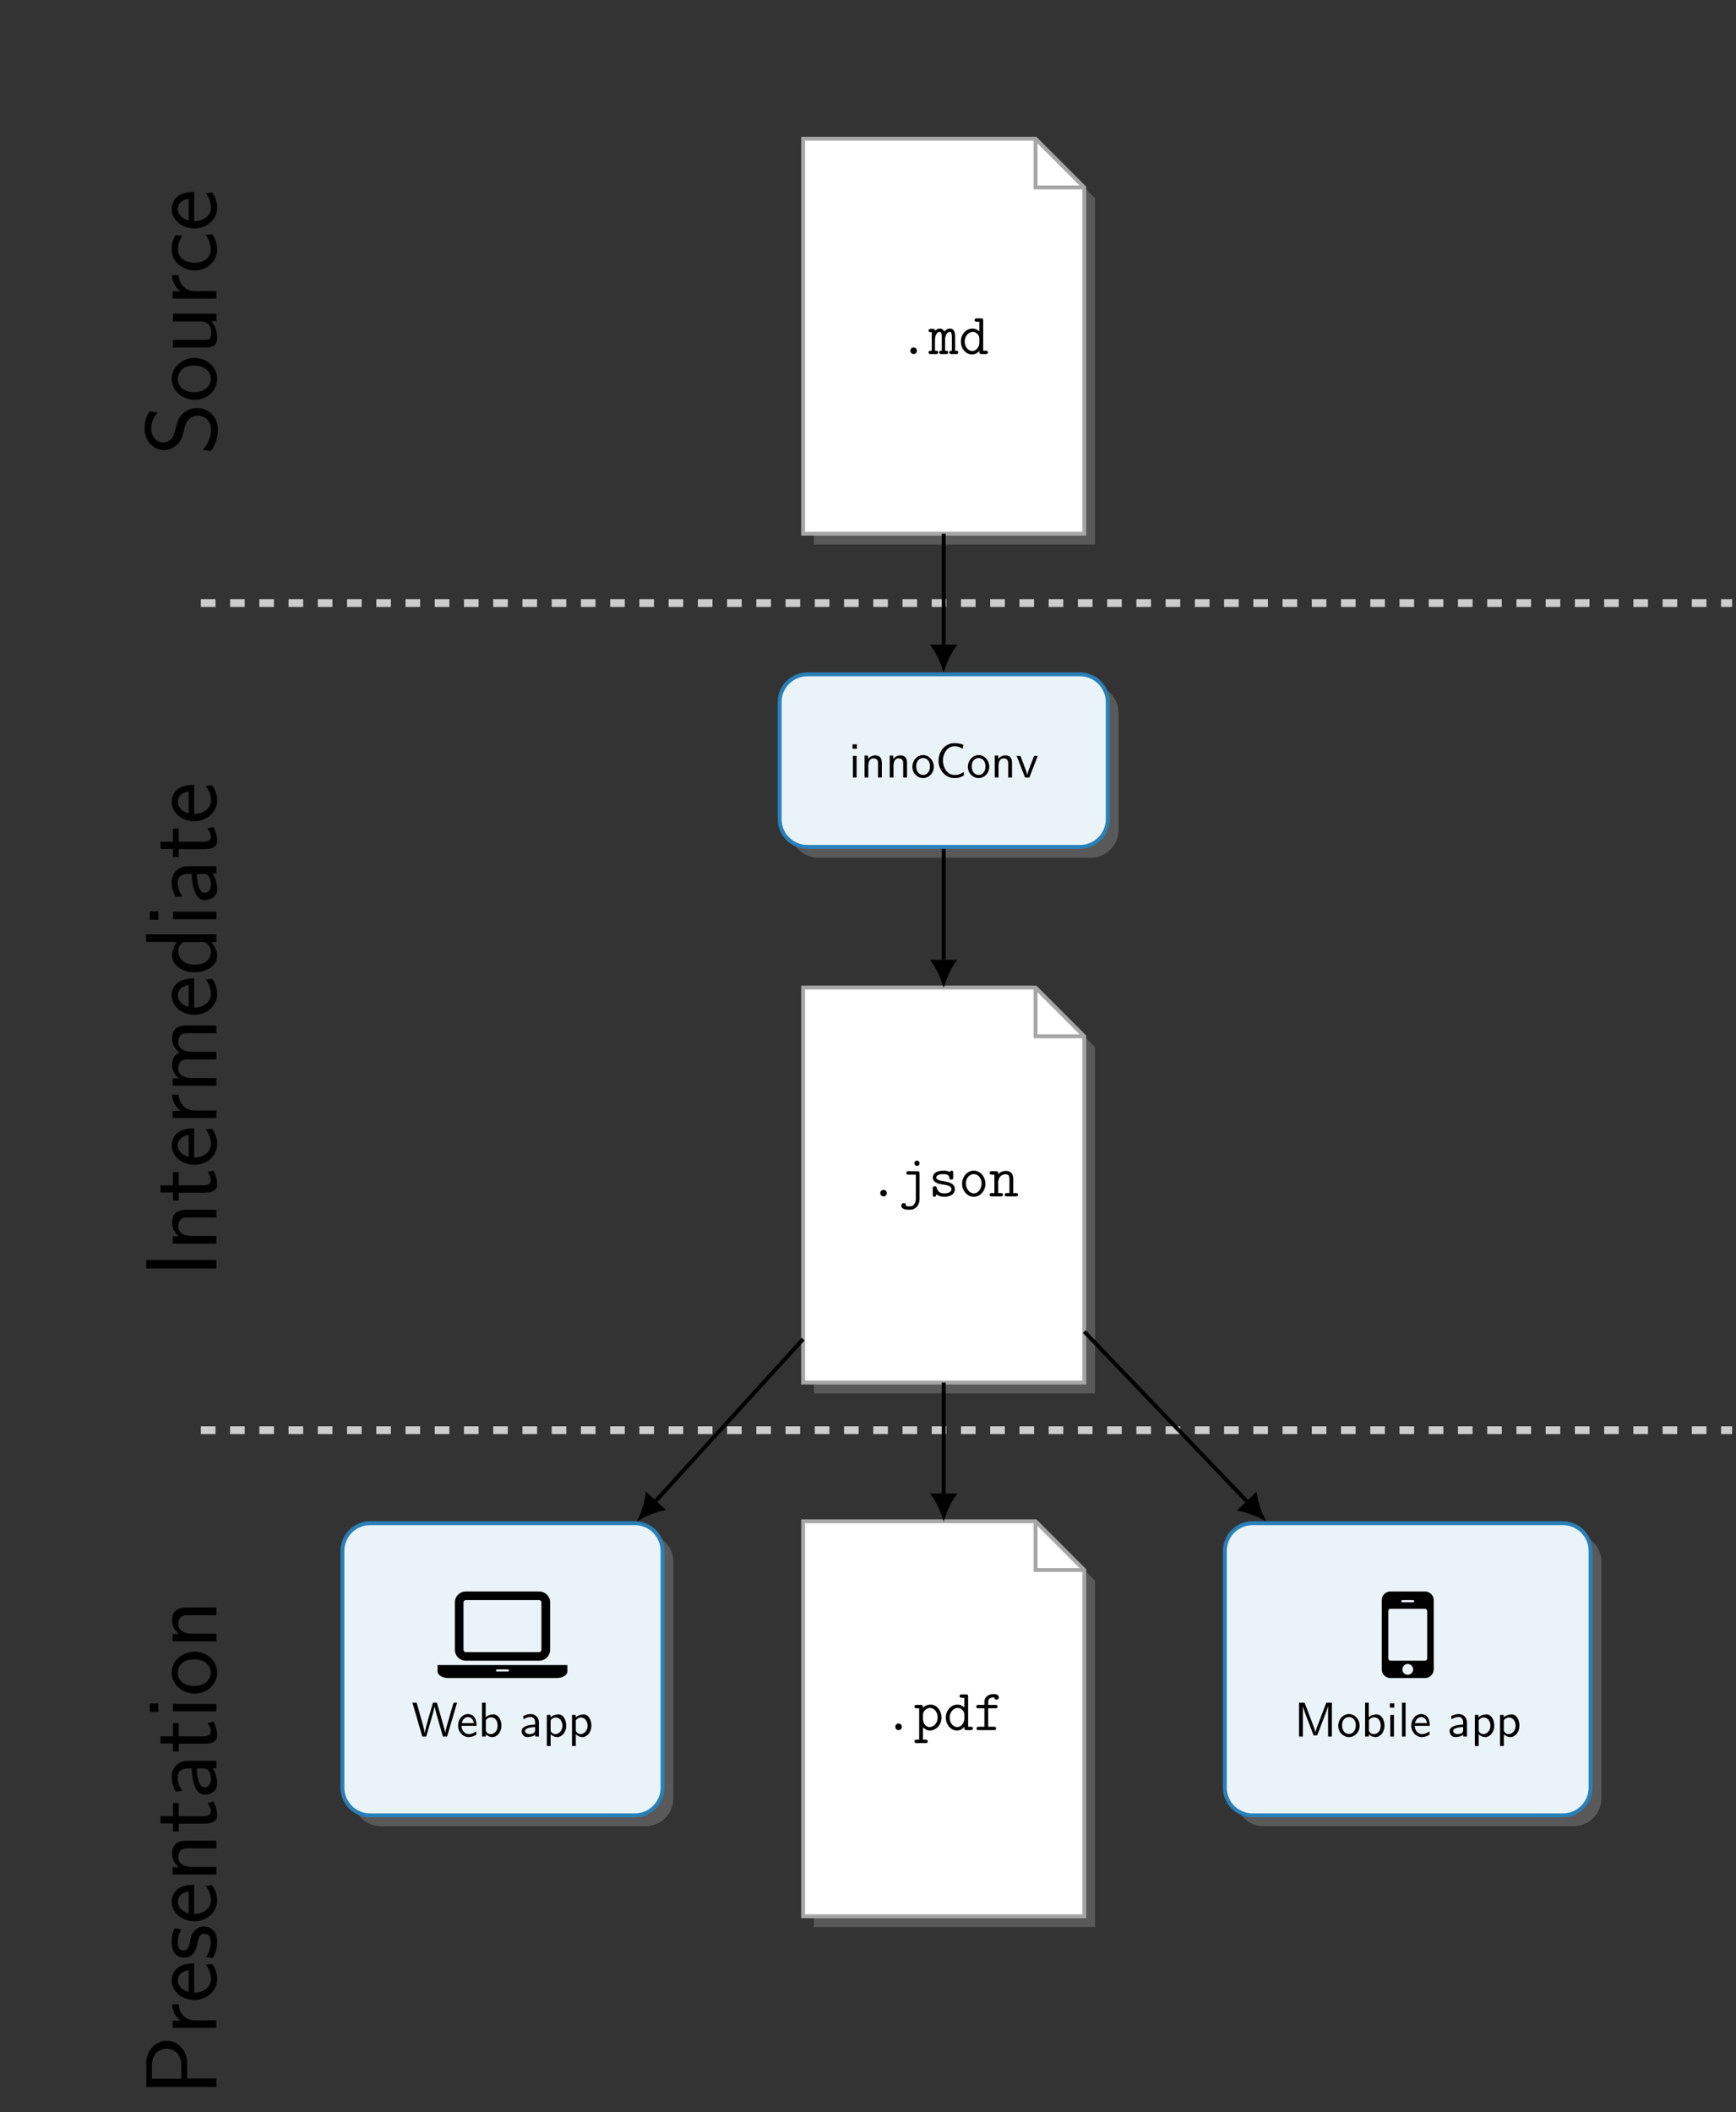 <?xml version="1.0" encoding="UTF-8"?>
<svg xmlns="http://www.w3.org/2000/svg" xmlns:xlink="http://www.w3.org/1999/xlink" width="354.982pt" height="431.705pt" viewBox="0 0 354.982 431.705" version="1.1">
<rect x="0" y="0" width="354.982" height="431.705" fill="#333333" stroke="none"/>
<defs>
<g>
<symbol overflow="visible" id="glyph0-0">
<path style="stroke:none;" d=""/>
</symbol>
<symbol overflow="visible" id="glyph0-1">
<path style="stroke:none;" d="M 3.75 -0.672 C 3.75 -1.062 3.438 -1.344 3.078 -1.344 C 2.703 -1.344 2.406 -1.047 2.406 -0.672 C 2.406 -0.312 2.719 0 3.078 0 C 3.469 0 3.75 -0.328 3.75 -0.672 Z M 3.75 -0.672 "/>
</symbol>
<symbol overflow="visible" id="glyph0-2">
<path style="stroke:none;" d="M 5.422 -3.625 C 5.422 -3.891 5.422 -5.219 4.359 -5.219 C 3.938 -5.219 3.531 -5.031 3.219 -4.594 C 3.141 -4.766 2.875 -5.219 2.312 -5.219 C 1.766 -5.219 1.406 -4.875 1.297 -4.766 C 1.297 -5.156 1.047 -5.156 0.828 -5.156 L 0.469 -5.156 C 0.297 -5.156 -0.016 -5.156 -0.016 -4.812 C -0.016 -4.453 0.266 -4.453 0.641 -4.453 L 0.641 -0.688 C 0.25 -0.688 -0.016 -0.688 -0.016 -0.344 C -0.016 0 0.297 0 0.469 0 L 1.469 0 C 1.641 0 1.953 0 1.953 -0.344 C 1.953 -0.688 1.672 -0.688 1.297 -0.688 L 1.297 -2.891 C 1.297 -3.891 1.734 -4.531 2.266 -4.531 C 2.594 -4.531 2.688 -4.109 2.688 -3.547 L 2.688 -0.688 C 2.484 -0.688 2.156 -0.688 2.156 -0.344 C 2.156 0 2.484 0 2.656 0 L 3.531 0 C 3.688 0 4 0 4 -0.344 C 4 -0.688 3.734 -0.688 3.359 -0.688 L 3.359 -2.891 C 3.359 -3.891 3.797 -4.531 4.312 -4.531 C 4.656 -4.531 4.75 -4.109 4.75 -3.547 L 4.75 -0.688 C 4.547 -0.688 4.219 -0.688 4.219 -0.344 C 4.219 0 4.547 0 4.703 0 L 5.578 0 C 5.75 0 6.062 0 6.062 -0.344 C 6.062 -0.688 5.781 -0.688 5.422 -0.688 Z M 5.422 -3.625 "/>
</symbol>
<symbol overflow="visible" id="glyph0-3">
<path style="stroke:none;" d="M 5 -6.812 C 5 -7.188 4.922 -7.297 4.516 -7.297 L 3.734 -7.297 C 3.562 -7.297 3.25 -7.297 3.25 -6.953 C 3.25 -6.609 3.562 -6.609 3.734 -6.609 L 4.219 -6.609 L 4.219 -4.625 C 4.031 -4.812 3.531 -5.219 2.812 -5.219 C 1.547 -5.219 0.438 -4.078 0.438 -2.562 C 0.438 -1.094 1.469 0.078 2.703 0.078 C 3.484 0.078 4 -0.391 4.219 -0.656 C 4.219 -0.156 4.219 0 4.703 0 L 5.484 0 C 5.656 0 5.969 0 5.969 -0.344 C 5.969 -0.688 5.656 -0.688 5.484 -0.688 L 5 -0.688 Z M 4.219 -2.266 C 4.219 -1.609 3.672 -0.625 2.766 -0.625 C 1.906 -0.625 1.219 -1.5 1.219 -2.562 C 1.219 -3.719 2.031 -4.531 2.875 -4.531 C 3.656 -4.531 4.219 -3.828 4.219 -3.203 Z M 4.219 -2.266 "/>
</symbol>
<symbol overflow="visible" id="glyph0-4">
<path style="stroke:none;" d="M 4.297 -6.781 C 4.297 -7.078 4.062 -7.312 3.766 -7.312 C 3.469 -7.312 3.234 -7.078 3.234 -6.781 C 3.234 -6.484 3.469 -6.234 3.766 -6.234 C 4.062 -6.234 4.297 -6.484 4.297 -6.781 Z M 2.062 -5.156 C 1.906 -5.156 1.594 -5.156 1.594 -4.812 C 1.594 -4.453 1.875 -4.453 2.062 -4.453 L 3.531 -4.453 L 3.531 0.469 C 3.531 0.656 3.531 1.172 3.188 1.609 C 2.875 2.031 2.531 2.031 2.25 2.031 C 2.016 2.031 1.719 2.016 1.516 1.969 C 1.516 1.812 1.516 1.359 1.047 1.359 C 0.844 1.359 0.562 1.516 0.562 1.859 C 0.562 2.719 1.734 2.719 2.219 2.719 C 2.641 2.719 3.125 2.719 3.734 2.109 C 3.844 2 4.297 1.453 4.297 0.531 L 4.297 -4.656 C 4.297 -5.031 4.234 -5.156 3.828 -5.156 Z M 2.062 -5.156 "/>
</symbol>
<symbol overflow="visible" id="glyph0-5">
<path style="stroke:none;" d="M 5.016 -4.812 C 5.016 -5 5.016 -5.266 4.688 -5.266 C 4.406 -5.266 4.328 -4.984 4.328 -4.969 C 3.844 -5.266 3.297 -5.266 3.062 -5.266 C 1.109 -5.266 0.844 -4.266 0.844 -3.859 C 0.844 -3.375 1.141 -3.031 1.547 -2.812 C 1.922 -2.594 2.266 -2.531 3.25 -2.375 C 3.719 -2.297 4.672 -2.141 4.672 -1.484 C 4.672 -1.047 4.266 -0.625 3.156 -0.625 C 2.391 -0.625 1.891 -0.922 1.641 -1.781 C 1.578 -1.953 1.547 -2.078 1.25 -2.078 C 0.844 -2.078 0.844 -1.859 0.844 -1.609 L 0.844 -0.375 C 0.844 -0.188 0.844 0.078 1.188 0.078 C 1.328 0.078 1.438 0.078 1.609 -0.422 C 2.156 0.031 2.781 0.078 3.156 0.078 C 5.359 0.078 5.359 -1.359 5.359 -1.484 C 5.359 -2.719 3.891 -2.969 3.312 -3.062 C 2.266 -3.234 1.547 -3.359 1.547 -3.859 C 1.547 -4.188 1.906 -4.562 3.031 -4.562 C 4.172 -4.562 4.219 -4.031 4.25 -3.719 C 4.266 -3.484 4.484 -3.438 4.625 -3.438 C 5.016 -3.438 5.016 -3.656 5.016 -3.891 Z M 5.016 -4.812 "/>
</symbol>
<symbol overflow="visible" id="glyph0-6">
<path style="stroke:none;" d="M 5.453 -2.578 C 5.453 -4.078 4.359 -5.266 3.078 -5.266 C 1.781 -5.266 0.688 -4.078 0.688 -2.578 C 0.688 -1.078 1.797 0.078 3.078 0.078 C 4.344 0.078 5.453 -1.078 5.453 -2.578 Z M 3.078 -0.625 C 2.219 -0.625 1.469 -1.531 1.469 -2.672 C 1.469 -3.781 2.234 -4.562 3.078 -4.562 C 3.906 -4.562 4.672 -3.781 4.672 -2.672 C 4.672 -1.516 3.938 -0.625 3.078 -0.625 Z M 3.078 -0.625 "/>
</symbol>
<symbol overflow="visible" id="glyph0-7">
<path style="stroke:none;" d="M 5 -3.5 C 5 -4.672 4.453 -5.219 3.469 -5.219 C 2.656 -5.219 2.125 -4.766 1.922 -4.547 C 1.922 -4.984 1.922 -5.156 1.453 -5.156 L 0.656 -5.156 C 0.484 -5.156 0.172 -5.156 0.172 -4.812 C 0.172 -4.453 0.484 -4.453 0.656 -4.453 L 1.141 -4.453 L 1.141 -0.688 L 0.656 -0.688 C 0.484 -0.688 0.172 -0.688 0.172 -0.344 C 0.172 0 0.484 0 0.656 0 L 2.422 0 C 2.578 0 2.891 0 2.891 -0.344 C 2.891 -0.688 2.578 -0.688 2.422 -0.688 L 1.922 -0.688 L 1.922 -2.859 C 1.922 -4.016 2.734 -4.531 3.375 -4.531 C 4.078 -4.531 4.219 -4.141 4.219 -3.453 L 4.219 -0.688 L 3.734 -0.688 C 3.562 -0.688 3.25 -0.688 3.25 -0.344 C 3.25 0 3.562 0 3.734 0 L 5.484 0 C 5.656 0 5.969 0 5.969 -0.344 C 5.969 -0.688 5.656 -0.688 5.484 -0.688 L 5 -0.688 Z M 5 -3.5 "/>
</symbol>
<symbol overflow="visible" id="glyph0-8">
<path style="stroke:none;" d="M 2.422 2.656 C 2.578 2.656 2.891 2.656 2.891 2.312 C 2.891 1.953 2.578 1.953 2.422 1.953 L 1.922 1.953 L 1.922 -0.594 C 2.219 -0.281 2.656 0.078 3.328 0.078 C 4.594 0.078 5.703 -1.062 5.703 -2.578 C 5.703 -4.047 4.703 -5.219 3.453 -5.219 C 2.578 -5.219 2.031 -4.703 1.922 -4.578 C 1.922 -4.969 1.922 -5.156 1.453 -5.156 L 0.656 -5.156 C 0.484 -5.156 0.172 -5.156 0.172 -4.812 C 0.172 -4.453 0.484 -4.453 0.656 -4.453 L 1.141 -4.453 L 1.141 1.953 L 0.656 1.953 C 0.484 1.953 0.172 1.953 0.172 2.312 C 0.172 2.656 0.484 2.656 0.656 2.656 Z M 1.922 -3.172 C 1.922 -3.859 2.594 -4.531 3.375 -4.531 C 4.234 -4.531 4.922 -3.656 4.922 -2.578 C 4.922 -1.438 4.109 -0.625 3.266 -0.625 C 2.359 -0.625 1.922 -1.641 1.922 -2.234 Z M 1.922 -3.172 "/>
</symbol>
<symbol overflow="visible" id="glyph0-9">
<path style="stroke:none;" d="M 2.953 -4.453 L 4.406 -4.453 C 4.562 -4.453 4.875 -4.453 4.875 -4.812 C 4.875 -5.156 4.562 -5.156 4.406 -5.156 L 2.953 -5.156 L 2.953 -5.75 C 2.953 -6.688 3.797 -6.688 4.172 -6.688 C 4.172 -6.656 4.266 -6.219 4.656 -6.219 C 4.859 -6.219 5.125 -6.359 5.125 -6.688 C 5.125 -7.375 4.219 -7.375 4.047 -7.375 C 3.125 -7.375 2.172 -6.859 2.172 -5.797 L 2.172 -5.156 L 0.984 -5.156 C 0.828 -5.156 0.5 -5.156 0.5 -4.812 C 0.5 -4.453 0.812 -4.453 0.984 -4.453 L 2.172 -4.453 L 2.172 -0.688 L 1.047 -0.688 C 0.875 -0.688 0.562 -0.688 0.562 -0.344 C 0.562 0 0.875 0 1.047 0 L 4.094 0 C 4.25 0 4.562 0 4.562 -0.344 C 4.562 -0.688 4.25 -0.688 4.094 -0.688 L 2.953 -0.688 Z M 2.953 -4.453 "/>
</symbol>
<symbol overflow="visible" id="glyph1-0">
<path style="stroke:none;" d=""/>
</symbol>
<symbol overflow="visible" id="glyph1-1">
<path style="stroke:none;" d="M 1.625 -6.781 L 0.734 -6.781 L 0.734 -5.891 L 1.625 -5.891 Z M 1.562 -4.422 L 0.812 -4.422 L 0.812 0 L 1.562 0 Z M 1.562 -4.422 "/>
</symbol>
<symbol overflow="visible" id="glyph1-2">
<path style="stroke:none;" d="M 4.344 -2.969 C 4.344 -3.625 4.188 -4.531 2.969 -4.531 C 2.078 -4.531 1.578 -3.859 1.531 -3.781 L 1.531 -4.484 L 0.812 -4.484 L 0.812 0 L 1.578 0 L 1.578 -2.438 C 1.578 -3.094 1.828 -3.922 2.594 -3.922 C 3.547 -3.922 3.562 -3.219 3.562 -2.906 L 3.562 0 L 4.344 0 Z M 4.344 -2.969 "/>
</symbol>
<symbol overflow="visible" id="glyph1-3">
<path style="stroke:none;" d="M 4.672 -2.188 C 4.672 -3.531 3.672 -4.594 2.5 -4.594 C 1.266 -4.594 0.297 -3.5 0.297 -2.188 C 0.297 -0.875 1.312 0.109 2.484 0.109 C 3.672 0.109 4.672 -0.891 4.672 -2.188 Z M 2.484 -0.531 C 1.797 -0.531 1.078 -1.094 1.078 -2.297 C 1.078 -3.5 1.828 -3.984 2.484 -3.984 C 3.188 -3.984 3.891 -3.469 3.891 -2.297 C 3.891 -1.109 3.219 -0.531 2.484 -0.531 Z M 2.484 -0.531 "/>
</symbol>
<symbol overflow="visible" id="glyph1-4">
<path style="stroke:none;" d="M 5.797 -1.141 C 5.219 -0.75 4.875 -0.531 3.891 -0.531 C 2.453 -0.531 1.562 -2.031 1.562 -3.469 C 1.562 -4.828 2.375 -6.391 3.906 -6.391 C 4.609 -6.391 5.062 -6.219 5.609 -5.875 L 5.75 -6.688 C 5.328 -6.891 4.562 -7.031 3.922 -7.031 C 2.078 -7.031 0.656 -5.469 0.656 -3.375 C 0.656 -1.797 1.844 0.109 3.922 0.109 C 4.828 0.109 5.219 -0.047 5.859 -0.453 Z M 5.797 -1.141 "/>
</symbol>
<symbol overflow="visible" id="glyph1-5">
<path style="stroke:none;" d="M 4.453 -4.422 L 3.703 -4.422 L 2.906 -2.359 C 2.703 -1.797 2.391 -1 2.312 -0.531 L 2.297 -0.531 C 2.25 -0.891 1.984 -1.578 1.891 -1.844 L 0.922 -4.422 L 0.141 -4.422 L 1.859 0 L 2.734 0 Z M 4.453 -4.422 "/>
</symbol>
<symbol overflow="visible" id="glyph1-6">
<path style="stroke:none;" d="M 9.266 -6.922 L 8.547 -6.922 L 7.641 -3.781 C 7.375 -2.906 6.891 -1.219 6.844 -0.719 C 6.844 -0.734 6.781 -1.25 6.125 -3.516 L 5.141 -6.922 L 4.344 -6.922 L 3.438 -3.812 C 3.219 -3.047 2.719 -1.297 2.672 -0.734 L 2.656 -0.734 C 2.625 -1.141 2.359 -2.109 2.266 -2.438 L 1.797 -4.109 L 1 -6.922 L 0.141 -6.922 L 2.156 0 L 2.969 0 L 3.969 -3.453 C 4.172 -4.188 4.609 -5.672 4.672 -6.188 C 4.719 -5.891 4.953 -4.938 5.219 -4 L 6.375 0 L 7.234 0 Z M 9.266 -6.922 "/>
</symbol>
<symbol overflow="visible" id="glyph1-7">
<path style="stroke:none;" d="M 4.125 -2.188 C 4.125 -2.516 4.109 -3.266 3.734 -3.875 C 3.312 -4.484 2.719 -4.594 2.359 -4.594 C 1.25 -4.594 0.344 -3.531 0.344 -2.25 C 0.344 -0.938 1.312 0.109 2.5 0.109 C 3.125 0.109 3.703 -0.125 4.094 -0.406 L 4.031 -1.062 C 3.406 -0.531 2.734 -0.5 2.516 -0.5 C 1.719 -0.5 1.078 -1.203 1.047 -2.188 Z M 1.094 -2.734 C 1.25 -3.484 1.781 -3.984 2.359 -3.984 C 2.875 -3.984 3.422 -3.656 3.562 -2.734 Z M 1.094 -2.734 "/>
</symbol>
<symbol overflow="visible" id="glyph1-8">
<path style="stroke:none;" d="M 1.562 -6.922 L 0.812 -6.922 L 0.812 0 L 1.594 0 L 1.594 -0.453 C 1.828 -0.234 2.266 0.109 2.938 0.109 C 3.922 0.109 4.781 -0.891 4.781 -2.219 C 4.781 -3.453 4.109 -4.531 3.172 -4.531 C 2.781 -4.531 2.156 -4.438 1.562 -3.953 Z M 1.594 -3.344 C 1.75 -3.578 2.109 -3.922 2.656 -3.922 C 3.25 -3.922 4 -3.5 4 -2.219 C 4 -0.922 3.172 -0.5 2.562 -0.5 C 2.172 -0.5 1.844 -0.672 1.594 -1.141 Z M 1.594 -3.344 "/>
</symbol>
<symbol overflow="visible" id="glyph1-9">
<path style="stroke:none;" d="M 3.984 -2.875 C 3.984 -3.891 3.25 -4.594 2.328 -4.594 C 1.688 -4.594 1.234 -4.438 0.766 -4.172 L 0.828 -3.516 C 1.344 -3.875 1.844 -4 2.328 -4 C 2.797 -4 3.203 -3.609 3.203 -2.875 L 3.203 -2.438 C 1.703 -2.422 0.438 -2 0.438 -1.125 C 0.438 -0.703 0.703 0.109 1.578 0.109 C 1.719 0.109 2.656 0.094 3.234 -0.359 L 3.234 0 L 3.984 0 Z M 3.203 -1.312 C 3.203 -1.125 3.203 -0.875 2.859 -0.688 C 2.578 -0.516 2.188 -0.5 2.078 -0.5 C 1.609 -0.5 1.156 -0.734 1.156 -1.141 C 1.156 -1.844 2.766 -1.906 3.203 -1.938 Z M 3.203 -1.312 "/>
</symbol>
<symbol overflow="visible" id="glyph1-10">
<path style="stroke:none;" d="M 1.594 -0.453 C 1.906 -0.172 2.344 0.109 2.938 0.109 C 3.906 0.109 4.781 -0.875 4.781 -2.219 C 4.781 -3.422 4.156 -4.531 3.203 -4.531 C 2.609 -4.531 2.031 -4.328 1.562 -3.938 L 1.562 -4.422 L 0.812 -4.422 L 0.812 1.938 L 1.594 1.938 Z M 1.594 -3.312 C 1.828 -3.672 2.219 -3.891 2.656 -3.891 C 3.406 -3.891 4 -3.141 4 -2.219 C 4 -1.203 3.297 -0.5 2.547 -0.5 C 2.156 -0.5 1.891 -0.703 1.688 -0.969 C 1.594 -1.109 1.594 -1.141 1.594 -1.312 Z M 1.594 -3.312 "/>
</symbol>
<symbol overflow="visible" id="glyph1-11">
<path style="stroke:none;" d="M 5.281 -3.531 C 4.938 -2.625 4.469 -1.391 4.359 -0.922 L 4.344 -0.922 C 4.297 -1.141 4.172 -1.5 4.031 -1.922 L 2.469 -6.047 L 2.125 -6.922 L 1 -6.922 L 1 0 L 1.781 0 L 1.781 -6.188 C 1.844 -5.859 2.25 -4.781 2.5 -4.094 L 3.984 -0.219 L 4.703 -0.219 L 6.031 -3.688 C 6.344 -4.5 6.438 -4.75 6.516 -4.953 C 6.609 -5.25 6.875 -5.969 6.922 -6.188 L 6.938 -6.188 L 6.938 0 L 7.719 0 L 7.719 -6.922 L 6.578 -6.922 Z M 5.281 -3.531 "/>
</symbol>
<symbol overflow="visible" id="glyph1-12">
<path style="stroke:none;" d="M 1.562 -6.922 L 0.812 -6.922 L 0.812 0 L 1.562 0 Z M 1.562 -6.922 "/>
</symbol>
<symbol overflow="visible" id="glyph2-0">
<path style="stroke:none;" d="M 3.094 -1.531 L 3.094 -19.703 L 9.297 -19.703 L 9.297 -1.531 Z M 1.531 0 L 10.859 0 L 10.859 -21.234 L 1.531 -21.234 Z M 1.531 0 "/>
</symbol>
<symbol overflow="visible" id="glyph2-1">
<path style="stroke:none;" d="M 5.75 -3.547 L 20.797 -3.547 C 22 -3.547 23.016 -4.531 23.016 -5.75 L 23.016 -15.484 C 23.016 -16.703 22 -17.688 20.797 -17.688 L 5.75 -17.688 C 4.531 -17.688 3.547 -16.703 3.547 -15.484 L 3.547 -5.75 C 3.547 -4.531 4.531 -3.547 5.75 -3.547 Z M 5.297 -15.484 C 5.297 -15.719 5.531 -15.938 5.75 -15.938 L 20.797 -15.938 C 21.016 -15.938 21.234 -15.719 21.234 -15.484 L 21.234 -5.75 C 21.234 -5.531 21.016 -5.297 20.797 -5.297 L 5.75 -5.297 C 5.531 -5.297 5.297 -5.531 5.297 -5.75 Z M 24.328 -2.656 L 0 -2.656 L 0 -1.344 C 0 -0.594 0.984 0 2.203 0 L 24.328 0 C 25.547 0 26.547 -0.594 26.547 -1.344 L 26.547 -2.656 Z M 14.375 -1.344 L 12.172 -1.344 C 12.047 -1.344 11.938 -1.406 11.938 -1.531 C 11.938 -1.656 12.047 -1.766 12.172 -1.766 L 14.375 -1.766 C 14.5 -1.766 14.594 -1.656 14.594 -1.531 C 14.594 -1.406 14.5 -1.344 14.375 -1.344 Z M 14.375 -1.344 "/>
</symbol>
<symbol overflow="visible" id="glyph2-2">
<path style="stroke:none;" d="M 6.422 -1.766 C 6.422 -1.141 5.922 -0.672 5.297 -0.672 C 4.688 -0.672 4.219 -1.141 4.219 -1.766 C 4.219 -2.375 4.688 -2.875 5.297 -2.875 C 5.922 -2.875 6.422 -2.375 6.422 -1.766 Z M 9.297 -3.984 C 9.297 -3.766 9.062 -3.547 8.844 -3.547 L 1.766 -3.547 C 1.531 -3.547 1.344 -3.766 1.344 -3.984 L 1.344 -13.734 C 1.344 -13.953 1.531 -14.156 1.766 -14.156 L 8.844 -14.156 C 9.062 -14.156 9.297 -13.953 9.297 -13.734 Z M 6.641 -15.719 C 6.641 -15.594 6.547 -15.484 6.422 -15.484 L 4.219 -15.484 C 4.094 -15.484 3.984 -15.594 3.984 -15.719 C 3.984 -15.828 4.094 -15.938 4.219 -15.938 L 6.422 -15.938 C 6.547 -15.938 6.641 -15.828 6.641 -15.719 Z M 10.625 -15.938 C 10.625 -16.906 9.812 -17.688 8.844 -17.688 L 1.766 -17.688 C 0.797 -17.688 0 -16.906 0 -15.938 L 0 -1.766 C 0 -0.797 0.797 0 1.766 0 L 8.844 0 C 9.812 0 10.625 -0.797 10.625 -1.766 Z M 10.625 -15.938 "/>
</symbol>
<symbol overflow="visible" id="glyph3-0">
<path style="stroke:none;" d=""/>
</symbol>
<symbol overflow="visible" id="glyph3-1">
<path style="stroke:none;" d="M -13.656 -9.031 C -14.188 -8.125 -14.672 -7.125 -14.672 -5.453 C -14.672 -2.781 -12.703 -1.078 -10.703 -1.078 C -9.922 -1.078 -9.031 -1.297 -8.125 -2.109 C -7.203 -2.906 -6.969 -3.828 -6.672 -4.984 C -6.547 -5.453 -6.328 -6.266 -6.266 -6.406 C -5.797 -7.562 -4.75 -8.125 -3.766 -8.125 C -2.453 -8.125 -1.078 -7.109 -1.078 -5.312 C -1.078 -4.688 -1.172 -2.875 -2.75 -1.156 L -1.109 -0.875 C 0.125 -2.562 0.328 -4.406 0.328 -5.328 C 0.328 -7.875 -1.672 -9.688 -3.953 -9.688 C -4.766 -9.688 -5.828 -9.438 -6.797 -8.578 C -7.719 -7.719 -7.938 -6.984 -8.391 -5.281 C -8.641 -4.312 -8.797 -3.703 -9.438 -3.188 C -9.891 -2.828 -10.328 -2.641 -10.891 -2.641 C -12.047 -2.641 -13.297 -3.641 -13.297 -5.453 C -13.297 -6.359 -13.109 -7.547 -12 -8.734 Z M -13.656 -9.031 "/>
</symbol>
<symbol overflow="visible" id="glyph3-2">
<path style="stroke:none;" d="M -4.422 -9.125 C -7.062 -9.125 -9.125 -7.172 -9.125 -4.859 C -9.125 -2.484 -7 -0.562 -4.422 -0.562 C -1.797 -0.562 0.172 -2.547 0.172 -4.828 C 0.172 -7.188 -1.859 -9.125 -4.422 -9.125 Z M -1.141 -4.859 C -1.141 -3.391 -2.328 -2.125 -4.578 -2.125 C -6.984 -2.125 -7.875 -3.594 -7.875 -4.828 C -7.875 -6.172 -6.906 -7.562 -4.578 -7.562 C -2.25 -7.562 -1.141 -6.219 -1.141 -4.859 Z M -1.141 -4.859 "/>
</symbol>
<symbol overflow="visible" id="glyph3-3">
<path style="stroke:none;" d="M -8.875 -8.453 L -8.875 -6.875 L -3.188 -6.875 C -1.656 -6.875 -1.031 -5.766 -1.031 -4.578 C -1.031 -3.219 -1.484 -3.094 -2.328 -3.094 L -8.875 -3.094 L -8.875 -1.531 L -2.234 -1.531 C -0.625 -1.531 0.172 -2.094 0.172 -3.516 C 0.172 -4.219 0 -5.797 -1.031 -6.922 L 0 -6.922 L 0 -8.453 Z M -8.875 -8.453 "/>
</symbol>
<symbol overflow="visible" id="glyph3-4">
<path style="stroke:none;" d="M -4.406 -3.078 C -6.344 -3.078 -7.641 -4.5 -7.688 -6.328 L -9.047 -6.328 C -9.031 -5 -8.359 -3.766 -7.297 -3.016 L -8.938 -3.016 L -8.938 -1.547 L 0 -1.547 L 0 -3.078 Z M -4.406 -3.078 "/>
</symbol>
<symbol overflow="visible" id="glyph3-5">
<path style="stroke:none;" d="M -8.234 -7.953 C -8.391 -7.953 -8.797 -7 -8.875 -6.75 C -9.125 -6.078 -9.125 -5.203 -9.125 -4.984 C -9.125 -2.297 -6.797 -0.688 -4.438 -0.688 C -1.969 -0.688 0.172 -2.484 0.172 -4.891 C 0.172 -6.281 -0.297 -7.266 -0.828 -8.078 L -2.188 -7.953 C -1.516 -7.062 -1.141 -6.031 -1.141 -4.922 C -1.141 -3.312 -2.547 -2.25 -4.469 -2.25 C -5.953 -2.25 -7.828 -2.938 -7.828 -5 C -7.828 -6.141 -7.594 -6.781 -6.969 -7.719 Z M -8.234 -7.953 "/>
</symbol>
<symbol overflow="visible" id="glyph3-6">
<path style="stroke:none;" d="M -4.531 -8.078 C -5.203 -8.078 -6.531 -8.031 -7.625 -7.375 C -8.797 -6.656 -9.125 -5.469 -9.125 -4.578 C -9.125 -2.438 -7.109 -0.625 -4.484 -0.625 C -1.922 -0.625 0.172 -2.5 0.172 -4.875 C 0.172 -5.797 -0.109 -6.938 -0.844 -7.969 C -0.922 -7.969 -1.391 -7.938 -1.406 -7.906 C -1.453 -7.906 -2.094 -7.844 -2.172 -7.844 C -1.359 -6.859 -1.094 -5.719 -1.094 -4.891 C -1.094 -3.578 -2.203 -2.141 -4.531 -2.094 Z M -5.656 -2.25 C -6.797 -2.516 -7.875 -3.422 -7.875 -4.578 C -7.875 -4.891 -7.828 -6.344 -5.656 -6.719 Z M -5.656 -2.25 "/>
</symbol>
<symbol overflow="visible" id="glyph3-7">
<path style="stroke:none;" d="M -14.328 -3.531 L -14.328 -1.797 L 0 -1.797 L 0 -3.531 Z M -14.328 -3.531 "/>
</symbol>
<symbol overflow="visible" id="glyph3-8">
<path style="stroke:none;" d="M -6.031 -8.453 C -7.328 -8.453 -9.047 -8.141 -9.047 -5.797 C -9.047 -4.484 -8.359 -3.609 -7.656 -3.031 L -8.938 -3.031 L -8.938 -1.531 L 0 -1.531 L 0 -3.094 L -5 -3.094 C -6.297 -3.094 -7.781 -3.594 -7.781 -5 C -7.781 -6.812 -6.562 -6.875 -5.859 -6.875 L 0 -6.875 L 0 -8.453 Z M -6.031 -8.453 "/>
</symbol>
<symbol overflow="visible" id="glyph3-9">
<path style="stroke:none;" d="M -7.688 -3.453 L -7.688 -6.141 L -8.875 -6.141 L -8.875 -3.453 L -11.422 -3.453 L -11.422 -1.984 L -8.875 -1.984 L -8.875 -0.344 L -7.688 -0.344 L -7.688 -1.938 L -2.453 -1.938 C -1.281 -1.938 0.172 -2.203 0.172 -3.578 C 0.172 -4.609 -0.125 -5.562 -0.594 -6.469 L -1.812 -6.141 C -1.391 -5.641 -1.141 -5.047 -1.141 -4.406 C -1.141 -3.484 -2.297 -3.453 -2.812 -3.453 Z M -7.688 -3.453 "/>
</symbol>
<symbol overflow="visible" id="glyph3-10">
<path style="stroke:none;" d="M -6.031 -13.844 C -7.422 -13.844 -9.047 -13.484 -9.047 -11.172 C -9.047 -9.625 -8.078 -8.703 -7.484 -8.281 C -8.578 -7.906 -9.047 -7.047 -9.047 -5.797 C -9.047 -4.406 -8.234 -3.516 -7.656 -3.031 L -8.938 -3.031 L -8.938 -1.531 L 0 -1.531 L 0 -3.094 L -5 -3.094 C -6.219 -3.094 -7.781 -3.547 -7.781 -5.016 C -7.781 -6.906 -6.469 -6.906 -5.859 -6.906 L 0 -6.906 L 0 -8.469 L -5 -8.469 C -6.219 -8.469 -7.781 -8.922 -7.781 -10.391 C -7.781 -12.266 -6.469 -12.266 -5.859 -12.266 L 0 -12.266 L 0 -13.844 Z M -6.031 -13.844 "/>
</symbol>
<symbol overflow="visible" id="glyph3-11">
<path style="stroke:none;" d="M -14.328 -8.422 L -14.328 -6.906 L -8.016 -6.906 C -8.547 -6.266 -9.047 -5.203 -9.047 -4.047 C -9.047 -2.172 -7 -0.688 -4.438 -0.688 C -1.875 -0.688 0.172 -2.141 0.172 -3.984 C 0.172 -5.406 -0.594 -6.359 -1.031 -6.859 L 0 -6.859 L 0 -8.422 Z M -2.766 -6.859 C -2.484 -6.859 -2.172 -6.859 -1.609 -6.219 C -1.266 -5.797 -1.094 -5.312 -1.094 -4.828 C -1.094 -3.719 -1.922 -2.25 -4.422 -2.25 C -7.016 -2.25 -7.781 -3.906 -7.781 -5.047 C -7.781 -5.797 -7.422 -6.422 -6.797 -6.859 Z M -2.766 -6.859 "/>
</symbol>
<symbol overflow="visible" id="glyph3-12">
<path style="stroke:none;" d="M -13.594 -3.156 L -13.594 -1.422 L -11.859 -1.422 L -11.859 -3.156 Z M -8.875 -3.062 L -8.875 -1.531 L 0 -1.531 L 0 -3.062 Z M -8.875 -3.062 "/>
</symbol>
<symbol overflow="visible" id="glyph3-13">
<path style="stroke:none;" d="M -5.844 -7.766 C -7.781 -7.766 -9.125 -6.375 -9.125 -4.531 C -9.125 -3.609 -8.969 -2.625 -8.297 -1.484 L -6.938 -1.609 C -7.312 -2.125 -7.906 -3.016 -7.906 -4.5 C -7.906 -5.562 -7.109 -6.203 -5.828 -6.203 L -5.047 -6.203 C -4.938 -2.891 -3.984 -0.828 -2.359 -0.828 C -1.516 -0.828 0.172 -1.344 0.172 -3.062 C 0.172 -3.359 0.125 -5.047 -0.766 -6.234 L 0 -6.234 L 0 -7.766 Z M -2.734 -6.203 C -2.359 -6.203 -1.859 -6.203 -1.484 -5.578 C -1.141 -5.047 -1.094 -4.359 -1.094 -4.062 C -1.094 -3.031 -1.672 -2.328 -2.391 -2.328 C -3.844 -2.328 -3.984 -5.562 -4 -6.203 Z M -2.734 -6.203 "/>
</symbol>
<symbol overflow="visible" id="glyph3-14">
<path style="stroke:none;" d="M -5.969 -6.797 C -5.969 -9.281 -7.891 -11.297 -10.156 -11.297 C -12.391 -11.297 -14.328 -9.359 -14.328 -6.672 L -14.328 -1.844 L 0 -1.844 L 0 -3.578 L -5.969 -3.578 Z M -13.172 -6.219 C -13.172 -8.609 -11.672 -9.672 -10.156 -9.672 C -8.766 -9.672 -7.172 -8.703 -7.172 -6.219 L -7.172 -3.531 L -13.172 -3.531 Z M -13.172 -6.219 "/>
</symbol>
<symbol overflow="visible" id="glyph3-15">
<path style="stroke:none;" d="M -8.516 -6.656 C -9.094 -5.438 -9.125 -4.484 -9.125 -3.859 C -9.125 -2.391 -8.609 -0.641 -6.531 -0.641 C -4.438 -0.641 -3.984 -2.906 -3.859 -3.531 C -3.672 -4.484 -3.469 -5.531 -2.438 -5.531 C -1.141 -5.531 -1.141 -4.047 -1.141 -3.781 C -1.141 -2.953 -1.359 -1.812 -2.109 -0.781 L -0.719 -0.531 C -0.047 -1.719 0.172 -2.844 0.172 -3.797 C 0.172 -6.344 -1.391 -6.984 -2.562 -6.984 C -3.578 -6.984 -4.25 -6.406 -4.562 -6.016 C -5.109 -5.328 -5.172 -5.078 -5.516 -3.391 C -5.562 -3.094 -5.781 -2.094 -6.719 -2.094 C -7.891 -2.094 -7.891 -3.391 -7.891 -3.672 C -7.891 -5.016 -7.484 -5.844 -7.172 -6.406 Z M -8.516 -6.656 "/>
</symbol>
</g>
<clipPath id="clip1">
  <path d="M 40 122 L 354.98 122 L 354.98 294 L 40 294 Z M 40 122 "/>
</clipPath>
</defs>
<g id="surface1">
<g clip-path="url(#clip1)" clip-rule="nonzero">
<path style="fill:none;stroke-width:1.594;stroke-linecap:butt;stroke-linejoin:miter;stroke:rgb(79.999%,79.999%,79.999%);stroke-opacity:1;stroke-dasharray:2.989,2.989;stroke-miterlimit:10;" d="M -151.893 -54.54 L 161.22 -54.54 M -151.893 -223.595 L 161.22 -223.595 " transform="matrix(1,0,0,-1,192.967,68.714)"/>
</g>
<path style=" stroke:none;fill-rule:nonzero;fill:rgb(50%,50%,50%);fill-opacity:0.5;" d="M 166.438 111.297 L 166.438 30.559 L 213.965 30.559 L 223.926 40.523 L 223.926 111.297 Z M 213.965 30.559 L 213.965 40.523 L 223.926 40.523 L 213.965 40.523 "/>
<path style="fill-rule:nonzero;fill:rgb(100%,100%,100%);fill-opacity:1;stroke-width:0.797;stroke-linecap:butt;stroke-linejoin:miter;stroke:rgb(64.999%,64.999%,64.999%);stroke-opacity:1;stroke-miterlimit:10;" d="M -28.744 -40.368 L -28.744 40.366 L 18.783 40.366 L 28.744 30.405 L 28.744 -40.368 Z M 18.783 40.366 L 18.783 30.405 L 28.744 30.405 L 18.783 30.405 " transform="matrix(1,0,0,-1,192.967,68.714)"/>
<g style="fill:rgb(0%,0%,0%);fill-opacity:1;">
  <use xlink:href="#glyph0-1" x="183.74" y="72.367"/>
  <use xlink:href="#glyph0-2" x="189.892" y="72.367"/>
  <use xlink:href="#glyph0-3" x="196.044" y="72.367"/>
</g>
<path style=" stroke:none;fill-rule:nonzero;fill:rgb(50%,50%,50%);fill-opacity:0.5;" d="M 223.059 140.039 L 167.305 140.039 C 164.172 140.039 161.637 142.578 161.637 145.711 L 161.637 169.637 C 161.637 172.77 164.172 175.305 167.305 175.305 L 223.059 175.305 C 226.188 175.305 228.727 172.77 228.727 169.637 L 228.727 145.711 C 228.727 142.578 226.188 140.039 223.059 140.039 Z M 223.059 140.039 "/>
<path style="fill-rule:nonzero;fill:rgb(91.608%,95.02%,97.255%);fill-opacity:1;stroke-width:0.797;stroke-linecap:butt;stroke-linejoin:miter;stroke:rgb(16.077%,50.194%,72.549%);stroke-opacity:1;stroke-miterlimit:10;" d="M 27.877 -69.114 L -27.877 -69.114 C -31.006 -69.114 -33.545 -71.649 -33.545 -74.782 L -33.545 -98.708 C -33.545 -101.841 -31.006 -104.38 -27.877 -104.38 L 27.877 -104.38 C 31.006 -104.38 33.545 -101.841 33.545 -98.708 L 33.545 -74.782 C 33.545 -71.649 31.006 -69.114 27.877 -69.114 Z M 27.877 -69.114 " transform="matrix(1,0,0,-1,192.967,68.714)"/>
<g style="fill:rgb(0%,0%,0%);fill-opacity:1;">
  <use xlink:href="#glyph1-1" x="173.596" y="158.917"/>
  <use xlink:href="#glyph1-2" x="175.976" y="158.917"/>
  <use xlink:href="#glyph1-2" x="181.124" y="158.917"/>
  <use xlink:href="#glyph1-3" x="186.271" y="158.917"/>
  <use xlink:href="#glyph1-4" x="191.253" y="158.917"/>
  <use xlink:href="#glyph1-3" x="197.618" y="158.917"/>
  <use xlink:href="#glyph1-2" x="202.599" y="158.917"/>
  <use xlink:href="#glyph1-5" x="207.747" y="158.917"/>
</g>
<path style=" stroke:none;fill-rule:nonzero;fill:rgb(50%,50%,50%);fill-opacity:0.5;" d="M 166.438 284.785 L 166.438 204.051 L 213.965 204.051 L 223.926 214.016 L 223.926 284.785 Z M 213.965 204.051 L 213.965 214.016 L 223.926 214.016 L 213.965 214.016 "/>
<path style="fill-rule:nonzero;fill:rgb(100%,100%,100%);fill-opacity:1;stroke-width:0.797;stroke-linecap:butt;stroke-linejoin:miter;stroke:rgb(64.999%,64.999%,64.999%);stroke-opacity:1;stroke-miterlimit:10;" d="M -28.744 -213.86 L -28.744 -133.122 L 18.783 -133.122 L 28.744 -143.087 L 28.744 -213.86 Z M 18.783 -133.122 L 18.783 -143.087 L 28.744 -143.087 L 18.783 -143.087 " transform="matrix(1,0,0,-1,192.967,68.714)"/>
<g style="fill:rgb(0%,0%,0%);fill-opacity:1;">
  <use xlink:href="#glyph0-1" x="177.588" y="244.527"/>
  <use xlink:href="#glyph0-4" x="183.74" y="244.527"/>
  <use xlink:href="#glyph0-5" x="189.892" y="244.527"/>
  <use xlink:href="#glyph0-6" x="196.044" y="244.527"/>
  <use xlink:href="#glyph0-7" x="202.197" y="244.527"/>
</g>
<path style=" stroke:none;fill-rule:nonzero;fill:rgb(50%,50%,50%);fill-opacity:0.5;" d="M 132.02 313.531 L 77.902 313.531 C 74.77 313.531 72.23 316.07 72.23 319.199 L 72.23 367.578 C 72.23 370.707 74.77 373.246 77.902 373.246 L 132.02 373.246 C 135.152 373.246 137.691 370.707 137.691 367.578 L 137.691 319.199 C 137.691 316.07 135.152 313.531 132.02 313.531 Z M 132.02 313.531 "/>
<path style="fill-rule:nonzero;fill:rgb(91.608%,95.02%,97.255%);fill-opacity:1;stroke-width:0.797;stroke-linecap:butt;stroke-linejoin:miter;stroke:rgb(16.077%,50.194%,72.549%);stroke-opacity:1;stroke-miterlimit:10;" d="M -63.158 -242.602 L -117.279 -242.602 C -120.412 -242.602 -122.947 -245.141 -122.947 -248.274 L -122.947 -296.649 C -122.947 -299.778 -120.412 -302.317 -117.279 -302.317 L -63.158 -302.317 C -60.029 -302.317 -57.49 -299.778 -57.49 -296.649 L -57.49 -248.274 C -57.49 -245.141 -60.029 -242.602 -63.158 -242.602 Z M -63.158 -242.602 " transform="matrix(1,0,0,-1,192.967,68.714)"/>
<g style="fill:rgb(0%,0%,0%);fill-opacity:1;">
  <use xlink:href="#glyph2-1" x="89.476" y="342.963"/>
</g>
<g style="fill:rgb(0%,0%,0%);fill-opacity:1;">
  <use xlink:href="#glyph1-6" x="84.194" y="354.918"/>
</g>
<g style="fill:rgb(0%,0%,0%);fill-opacity:1;">
  <use xlink:href="#glyph1-7" x="93.325" y="354.918"/>
  <use xlink:href="#glyph1-8" x="97.752" y="354.918"/>
</g>
<g style="fill:rgb(0%,0%,0%);fill-opacity:1;">
  <use xlink:href="#glyph1-9" x="106.217" y="354.918"/>
  <use xlink:href="#glyph1-10" x="111.005" y="354.918"/>
  <use xlink:href="#glyph1-10" x="116.153" y="354.918"/>
</g>
<path style=" stroke:none;fill-rule:nonzero;fill:rgb(50%,50%,50%);fill-opacity:0.5;" d="M 321.785 313.531 L 258.34 313.531 C 255.211 313.531 252.672 316.07 252.672 319.199 L 252.672 367.578 C 252.672 370.707 255.211 373.246 258.34 373.246 L 321.785 373.246 C 324.918 373.246 327.457 370.707 327.457 367.578 L 327.457 319.199 C 327.457 316.07 324.918 313.531 321.785 313.531 Z M 321.785 313.531 "/>
<path style="fill-rule:nonzero;fill:rgb(91.608%,95.02%,97.255%);fill-opacity:1;stroke-width:0.797;stroke-linecap:butt;stroke-linejoin:miter;stroke:rgb(16.077%,50.194%,72.549%);stroke-opacity:1;stroke-miterlimit:10;" d="M 126.607 -242.602 L 63.162 -242.602 C 60.029 -242.602 57.49 -245.141 57.49 -248.274 L 57.49 -296.649 C 57.49 -299.778 60.029 -302.317 63.162 -302.317 L 126.607 -302.317 C 129.736 -302.317 132.275 -299.778 132.275 -296.649 L 132.275 -248.274 C 132.275 -245.141 129.736 -242.602 126.607 -242.602 Z M 126.607 -242.602 " transform="matrix(1,0,0,-1,192.967,68.714)"/>
<g style="fill:rgb(0%,0%,0%);fill-opacity:1;">
  <use xlink:href="#glyph2-2" x="282.545" y="342.963"/>
</g>
<g style="fill:rgb(0%,0%,0%);fill-opacity:1;">
  <use xlink:href="#glyph1-11" x="264.631" y="354.918"/>
  <use xlink:href="#glyph1-3" x="273.348" y="354.918"/>
  <use xlink:href="#glyph1-8" x="278.33" y="354.918"/>
  <use xlink:href="#glyph1-1" x="283.477" y="354.918"/>
  <use xlink:href="#glyph1-12" x="285.857" y="354.918"/>
  <use xlink:href="#glyph1-7" x="288.237" y="354.918"/>
</g>
<g style="fill:rgb(0%,0%,0%);fill-opacity:1;">
  <use xlink:href="#glyph1-9" x="295.982" y="354.918"/>
  <use xlink:href="#glyph1-10" x="300.77" y="354.918"/>
  <use xlink:href="#glyph1-10" x="305.918" y="354.918"/>
</g>
<path style=" stroke:none;fill-rule:nonzero;fill:rgb(50%,50%,50%);fill-opacity:0.5;" d="M 166.438 393.867 L 166.438 313.133 L 213.965 313.133 L 223.926 323.098 L 223.926 393.867 Z M 213.965 313.133 L 213.965 323.098 L 223.926 323.098 L 213.965 323.098 "/>
<path style="fill-rule:nonzero;fill:rgb(100%,100%,100%);fill-opacity:1;stroke-width:0.797;stroke-linecap:butt;stroke-linejoin:miter;stroke:rgb(64.999%,64.999%,64.999%);stroke-opacity:1;stroke-miterlimit:10;" d="M -28.744 -322.942 L -28.744 -242.204 L 18.783 -242.204 L 28.744 -252.169 L 28.744 -322.942 Z M 18.783 -242.204 L 18.783 -252.169 L 28.744 -252.169 L 18.783 -252.169 " transform="matrix(1,0,0,-1,192.967,68.714)"/>
<g style="fill:rgb(0%,0%,0%);fill-opacity:1;">
  <use xlink:href="#glyph0-1" x="180.663" y="353.608"/>
  <use xlink:href="#glyph0-8" x="186.815" y="353.608"/>
  <use xlink:href="#glyph0-3" x="192.967" y="353.608"/>
  <use xlink:href="#glyph0-9" x="199.119" y="353.608"/>
</g>
<path style="fill:none;stroke-width:0.797;stroke-linecap:butt;stroke-linejoin:miter;stroke:rgb(0%,0%,0%);stroke-opacity:1;stroke-miterlimit:10;" d="M 0.002 -40.368 L 0.002 -63.442 " transform="matrix(1,0,0,-1,192.967,68.714)"/>
<path style="fill-rule:nonzero;fill:rgb(0%,0%,0%);fill-opacity:1;stroke-width:0.797;stroke-linecap:butt;stroke-linejoin:miter;stroke:rgb(0%,0%,0%);stroke-opacity:1;stroke-miterlimit:10;" d="M 4.01 0.002 C 3.518 0.158 1.354 1.049 -0.001 2.021 L -0.001 -2.022 C 1.354 -1.049 3.518 -0.158 4.01 0.002 Z M 4.01 0.002 " transform="matrix(0,1,1,0,192.967,132.157)"/>
<path style="fill:none;stroke-width:0.797;stroke-linecap:butt;stroke-linejoin:miter;stroke:rgb(0%,0%,0%);stroke-opacity:1;stroke-miterlimit:10;" d="M 0.002 -104.778 L 0.002 -127.852 " transform="matrix(1,0,0,-1,192.967,68.714)"/>
<path style="fill-rule:nonzero;fill:rgb(0%,0%,0%);fill-opacity:1;stroke-width:0.797;stroke-linecap:butt;stroke-linejoin:miter;stroke:rgb(0%,0%,0%);stroke-opacity:1;stroke-miterlimit:10;" d="M 4.011 0.002 C 3.519 0.158 1.351 1.049 -0 2.021 L -0 -2.022 C 1.351 -1.049 3.519 -0.158 4.011 0.002 Z M 4.011 0.002 " transform="matrix(0,1,1,0,192.967,196.567)"/>
<path style="fill:none;stroke-width:0.797;stroke-linecap:butt;stroke-linejoin:miter;stroke:rgb(0%,0%,0%);stroke-opacity:1;stroke-miterlimit:10;" d="M -28.744 -204.981 L -59.115 -238.306 " transform="matrix(1,0,0,-1,192.967,68.714)"/>
<path style="fill-rule:nonzero;fill:rgb(0%,0%,0%);fill-opacity:1;stroke-width:0.797;stroke-linecap:butt;stroke-linejoin:miter;stroke:rgb(0%,0%,0%);stroke-opacity:1;stroke-miterlimit:10;" d="M 4.01 0.002 C 3.52 0.157 1.354 1.051 0.001 2.02 L 0.001 -2.02 C 1.353 -1.052 3.517 -0.158 4.01 0.002 Z M 4.01 0.002 " transform="matrix(-0.674,0.74,0.74,0.674,133.85,307.021)"/>
<path style="fill:none;stroke-width:0.797;stroke-linecap:butt;stroke-linejoin:miter;stroke:rgb(0%,0%,0%);stroke-opacity:1;stroke-miterlimit:10;" d="M 28.744 -203.442 L 62.244 -238.384 " transform="matrix(1,0,0,-1,192.967,68.714)"/>
<path style="fill-rule:nonzero;fill:rgb(0%,0%,0%);fill-opacity:1;stroke-width:0.797;stroke-linecap:butt;stroke-linejoin:miter;stroke:rgb(0%,0%,0%);stroke-opacity:1;stroke-miterlimit:10;" d="M 4.01 0.002 C 3.517 0.156 1.352 1.051 -0.002 2.021 L 0 -2.022 C 1.353 -1.05 3.518 -0.157 4.01 0.002 Z M 4.01 0.002 " transform="matrix(0.695,0.725,0.725,-0.695,255.212,307.098)"/>
<path style="fill:none;stroke-width:0.797;stroke-linecap:butt;stroke-linejoin:miter;stroke:rgb(0%,0%,0%);stroke-opacity:1;stroke-miterlimit:10;" d="M 0.002 -213.86 L 0.002 -236.934 " transform="matrix(1,0,0,-1,192.967,68.714)"/>
<path style="fill-rule:nonzero;fill:rgb(0%,0%,0%);fill-opacity:1;stroke-width:0.797;stroke-linecap:butt;stroke-linejoin:miter;stroke:rgb(0%,0%,0%);stroke-opacity:1;stroke-miterlimit:10;" d="M 4.012 0.002 C 3.519 0.158 1.351 1.049 -0 2.021 L -0 -2.022 C 1.351 -1.049 3.519 -0.158 4.012 0.002 Z M 4.012 0.002 " transform="matrix(0,1,1,0,192.967,305.649)"/>
<g style="fill:rgb(0%,0%,0%);fill-opacity:1;">
  <use xlink:href="#glyph3-1" x="44.236" y="93.078"/>
  <use xlink:href="#glyph3-2" x="44.236" y="82.284"/>
  <use xlink:href="#glyph3-3" x="44.236" y="72.568"/>
  <use xlink:href="#glyph3-4" x="44.236" y="62.57"/>
  <use xlink:href="#glyph3-5" x="44.236" y="55.952"/>
  <use xlink:href="#glyph3-6" x="44.236" y="47.317"/>
</g>
<g style="fill:rgb(0%,0%,0%);fill-opacity:1;">
  <use xlink:href="#glyph3-7" x="44.236" y="261.053"/>
  <use xlink:href="#glyph3-8" x="44.236" y="255.706"/>
  <use xlink:href="#glyph3-9" x="44.236" y="245.707"/>
  <use xlink:href="#glyph3-6" x="44.236" y="238.69"/>
  <use xlink:href="#glyph3-4" x="44.236" y="230.055"/>
  <use xlink:href="#glyph3-10" x="44.236" y="223.437"/>
  <use xlink:href="#glyph3-6" x="44.236" y="208.041"/>
  <use xlink:href="#glyph3-11" x="44.236" y="199.406"/>
  <use xlink:href="#glyph3-12" x="44.236" y="189.408"/>
  <use xlink:href="#glyph3-13" x="44.236" y="184.808"/>
  <use xlink:href="#glyph3-9" x="44.236" y="175.492"/>
  <use xlink:href="#glyph3-6" x="44.236" y="168.475"/>
</g>
<g style="fill:rgb(0%,0%,0%);fill-opacity:1;">
  <use xlink:href="#glyph3-14" x="44.236" y="428.385"/>
  <use xlink:href="#glyph3-4" x="44.236" y="415.996"/>
  <use xlink:href="#glyph3-6" x="44.236" y="409.378"/>
  <use xlink:href="#glyph3-15" x="44.236" y="400.743"/>
  <use xlink:href="#glyph3-6" x="44.236" y="393.294"/>
  <use xlink:href="#glyph3-8" x="44.236" y="384.659"/>
  <use xlink:href="#glyph3-9" x="44.236" y="374.66"/>
  <use xlink:href="#glyph3-13" x="44.236" y="367.643"/>
  <use xlink:href="#glyph3-9" x="44.236" y="358.327"/>
  <use xlink:href="#glyph3-12" x="44.236" y="351.31"/>
  <use xlink:href="#glyph3-2" x="44.236" y="346.71"/>
  <use xlink:href="#glyph3-8" x="44.236" y="336.995"/>
</g>
</g>
</svg>
